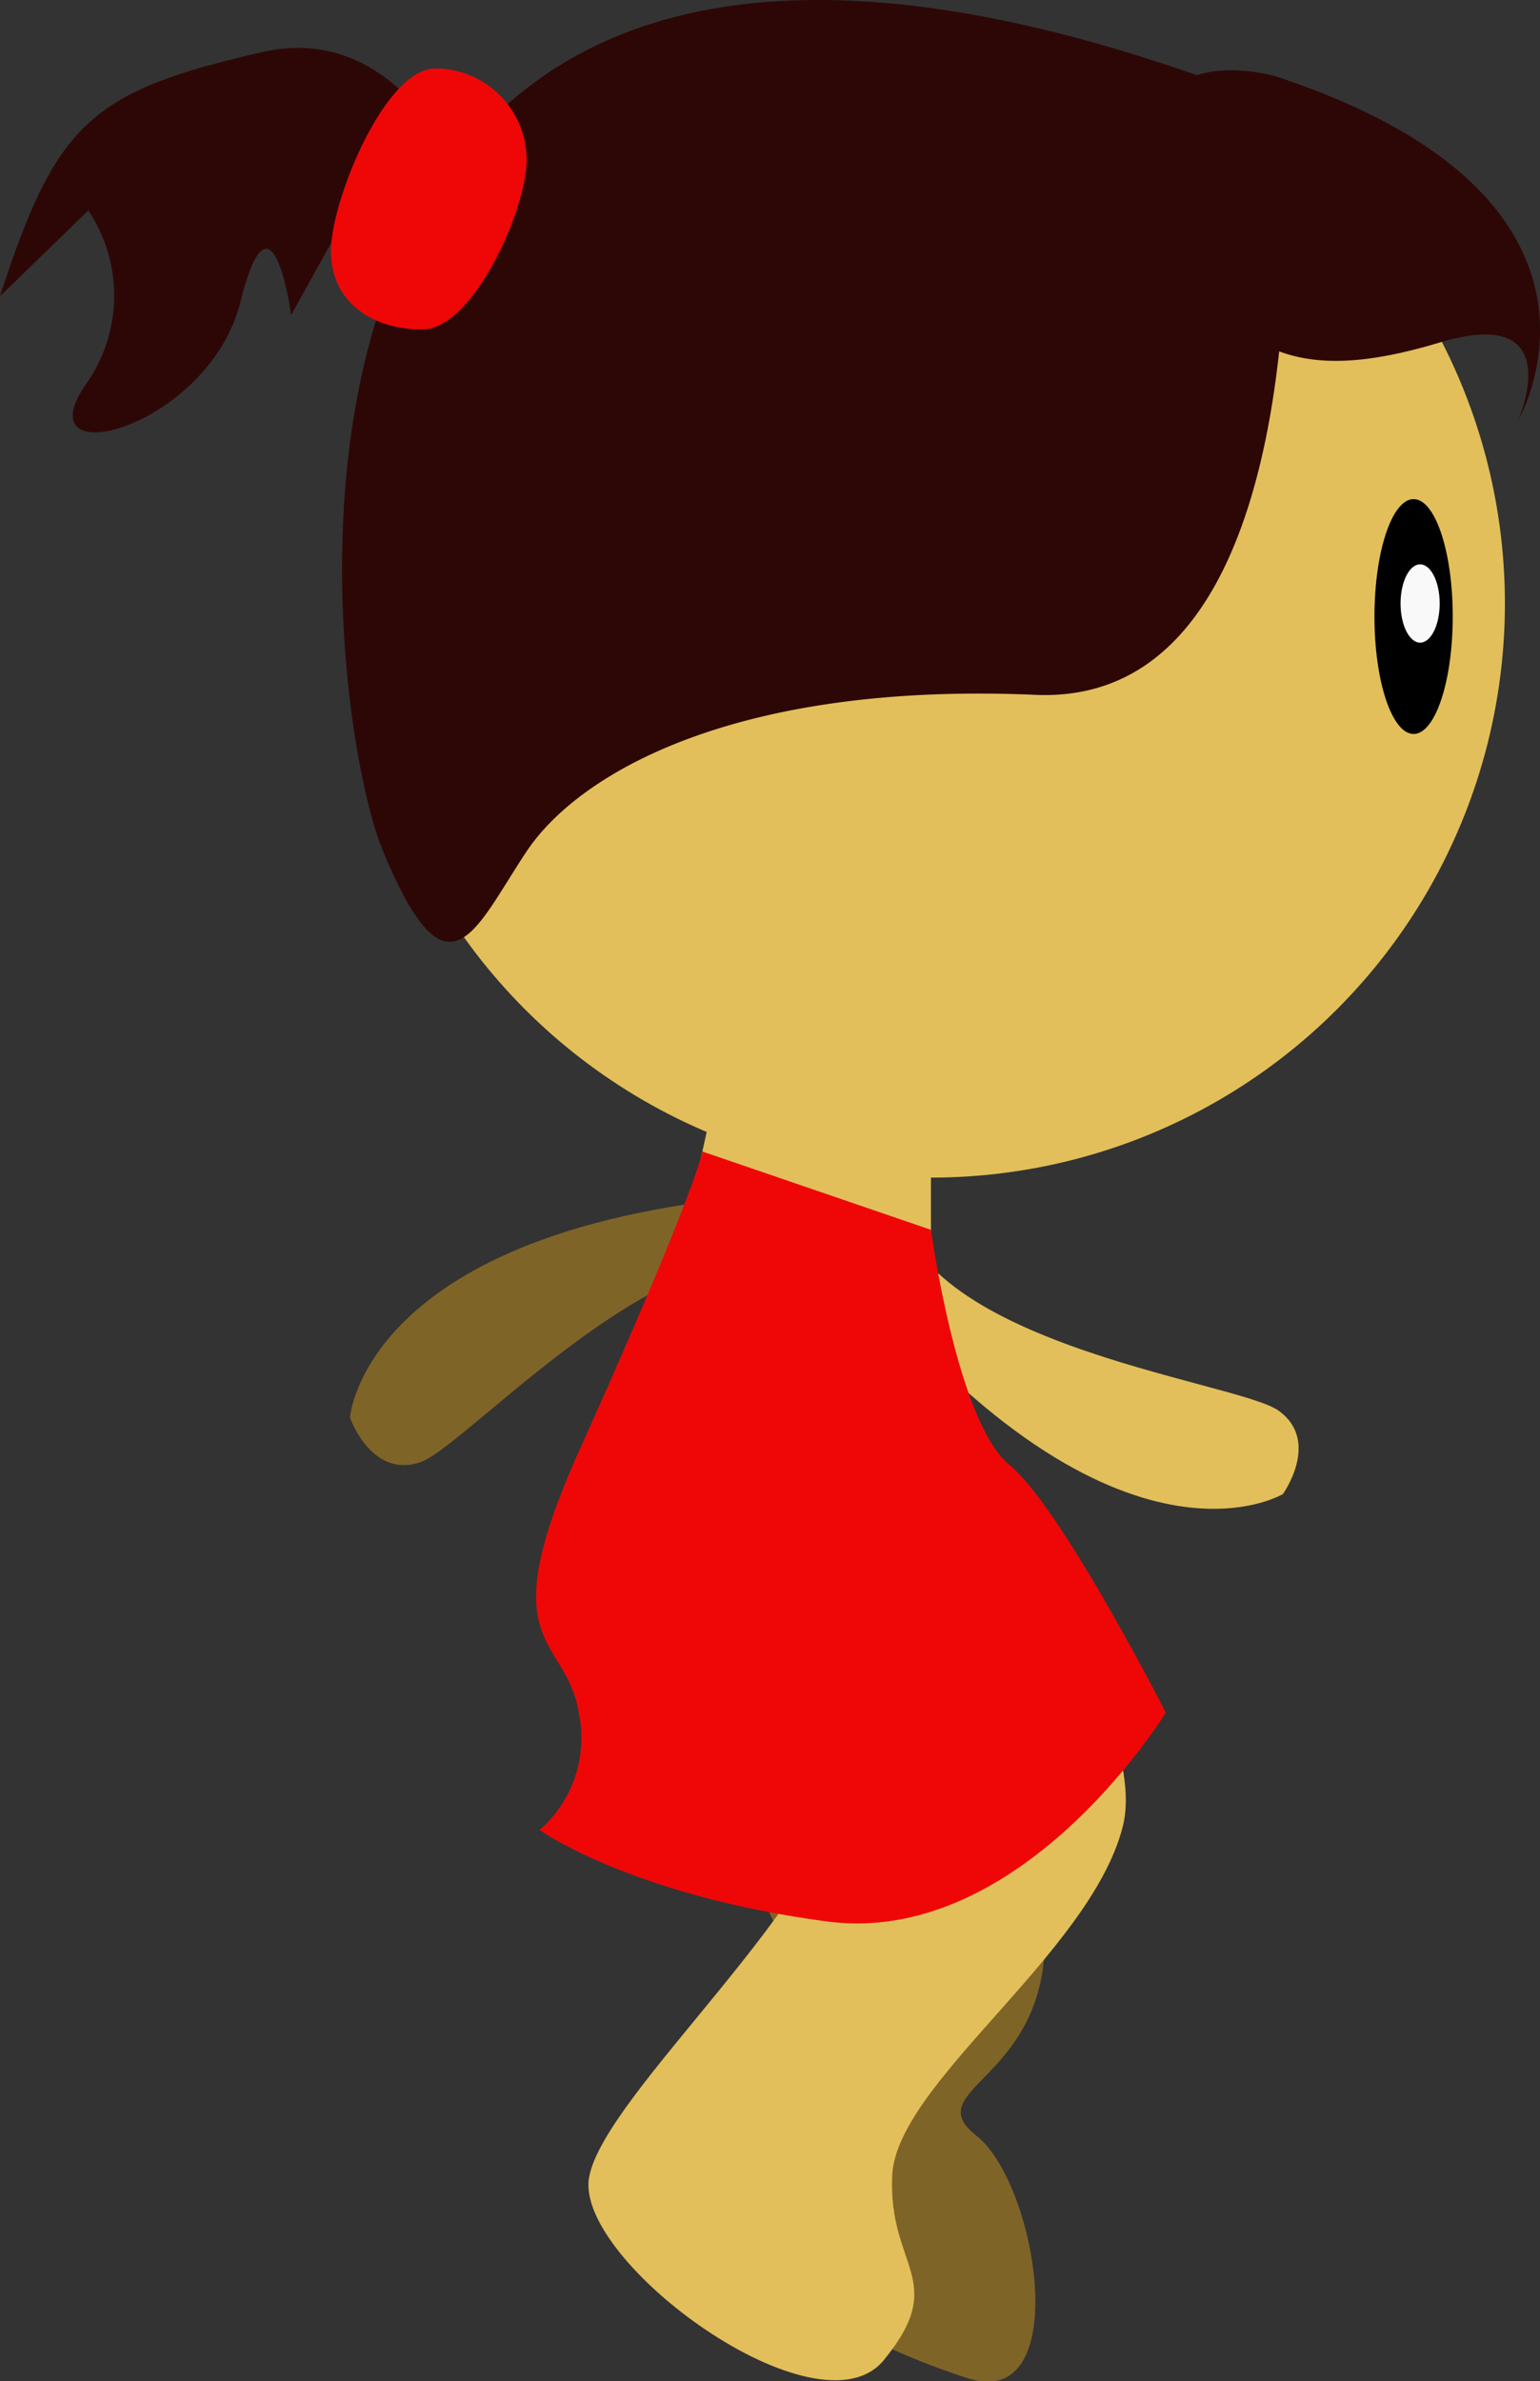 <svg xmlns="http://www.w3.org/2000/svg" viewBox="0 0 118.06 182.49"><rect x="0" y="0" width="118.06" height="182.49" fill="#333333" stroke="none"/><defs><style>.cls-1{fill:#e2bf5a}.cls-2{fill:#7f6428}.cls-3{fill:#ef0707}.cls-4{fill:#2d0706}</style></defs><g id="Слой_2" data-name="Слой 2"><g id="Слой_1-2" data-name="Слой 1"><circle class="cls-1" cx="71.37" cy="46.25" r="44"/><path class="cls-2" d="M61.07 91.42c-33.18 2-34.24 17.22-34.24 17.22s1.64 4.73 5.42 3.41S53.47 90.89 63.37 98s-2.3-6.58-2.3-6.58z"/><path class="cls-1" d="M71.37 131.25h-27l13-59 14-3v62z"/><path class="cls-2" d="M50.34 112.4c20.4 16.12 29 22.94 29.73 35s-9.92 12.56-5.21 16.28 7.46 21.19-.67 18.58-18-7.85-18-14.26a10.48 10.48 0 014.63-9.08s3.68-11.11-11.39-24.3.91-22.22.91-22.22z"/><path class="cls-1" d="M70.83 108.63S88.55 130.29 86.07 140s-17.34 19.64-17.67 26.72 4.39 8-.64 14.15-23.74-7.59-22.6-14 18.78-21.4 19.73-30.9S46.5 115.12 53 107.18s17.83 1.45 17.83 1.45zm-6.27-12.22c20.76 26 33.79 18.09 33.79 18.09s2.92-4.06-.33-6.39-29.52-5.18-29.38-17.38-4.08 5.68-4.08 5.68z"/><path class="cls-3" d="M53.85 88.25l17.52 6s2 14.72 6 18 12 19 12 19-11 18-26 16-22-7-22-7a9.39 9.39 0 003-9c-1-6-6.83-4.82 0-20 9-20 9.48-23 9.48-23z"/><path class="cls-4" d="M98.37 8.25a107.47 107.47 0 010 15.25c-.94 13.29-4.89 30.37-19 29.75-23-1-35 6-39 12s-6 12-11 0-14.67-90.49 69-57z"/><path class="cls-4" d="M97.77 5.84c28.6 9.41 18.6 26.41 18.6 26.41s4-9-6-6-17 2-21-11 8.4-9.41 8.4-9.41zM37.83 19.69S33.17 1 20.08 4 4.33 9.35 0 22.7l6.77-6.57a11.74 11.74 0 01-.2 13.34c-4.84 7.05 9.43 3.38 11.86-6.33s3.89 1 3.89 1l5.55-10s8.26 4.1 7.06 9 1.2-4.86 1.2-4.86z"/><ellipse cx="108.37" cy="47.25" rx="3" ry="9"/><ellipse cx="108.87" cy="46.25" rx="1.5" ry="3" fill="#f9f9f9"/><path class="cls-3" d="M40.37 12.25c0 3.87-4.13 13-8 13s-7-2.13-7-6 4.14-14 8-14a7 7 0 017 7z"/></g></g></svg>